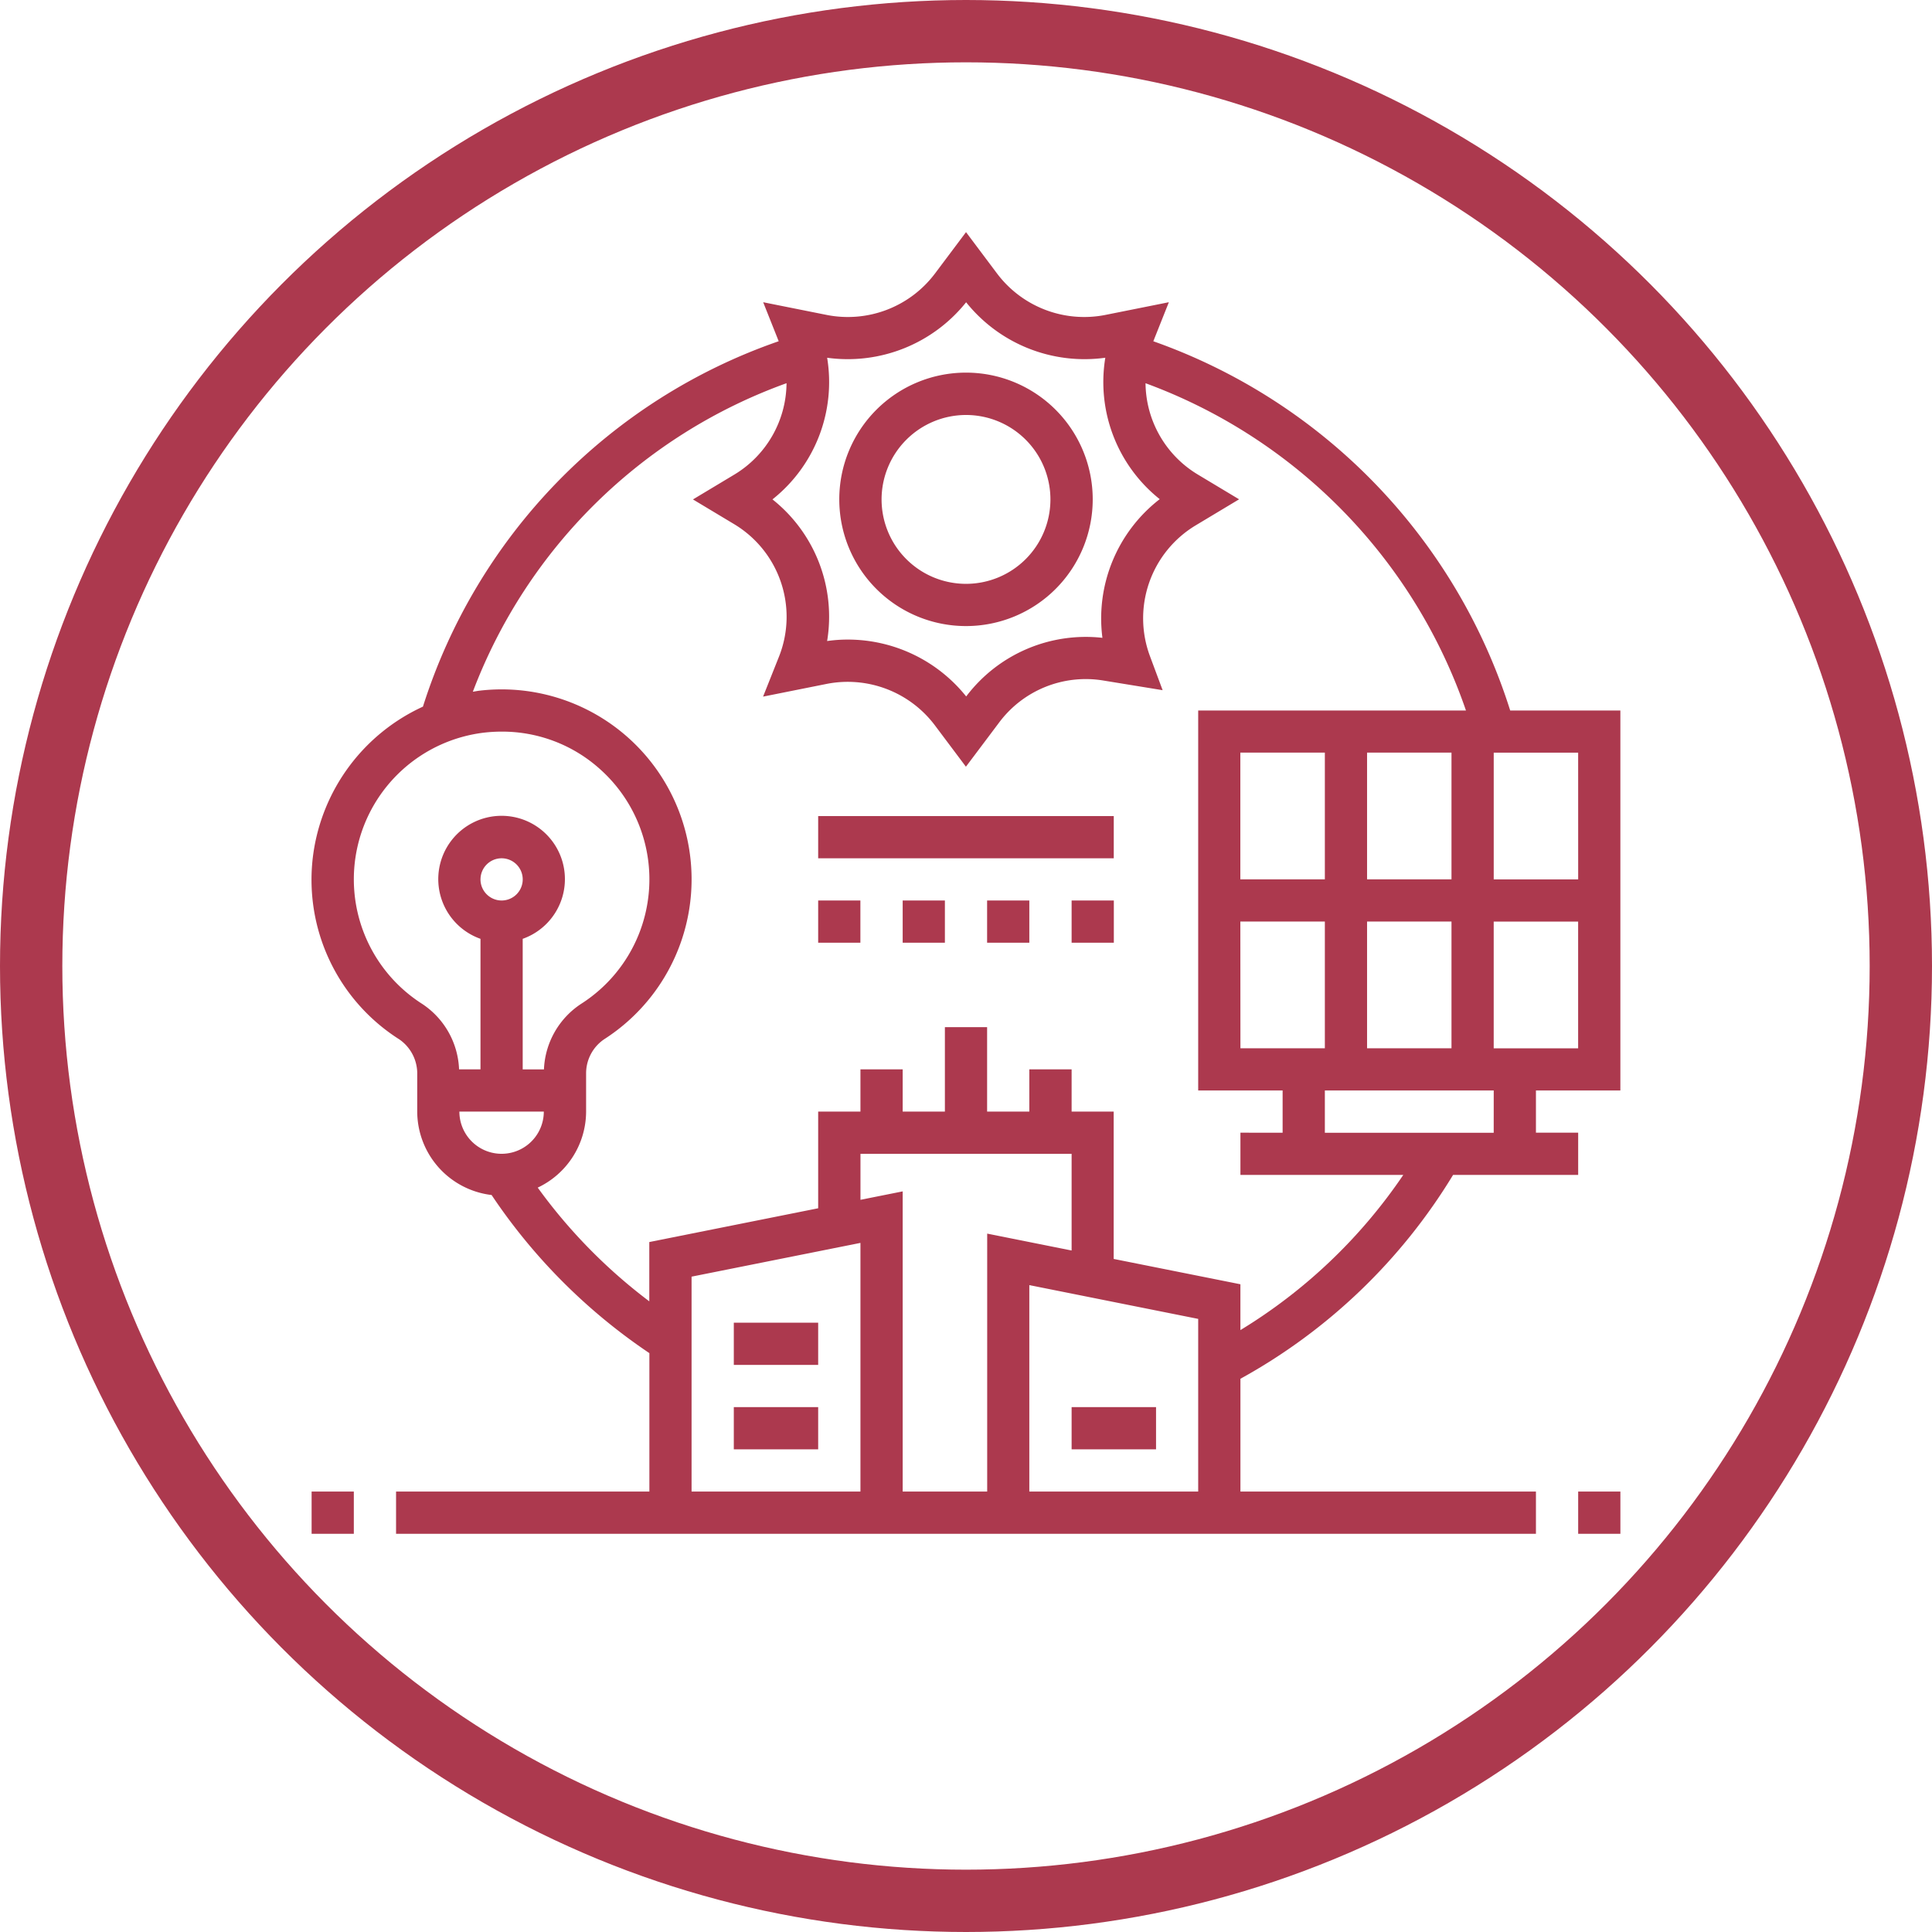 <svg xmlns="http://www.w3.org/2000/svg" xmlns:xlink="http://www.w3.org/1999/xlink" width="93" height="93" viewBox="0 0 93 93">
  <defs>
    <clipPath id="clip-path">
      <rect id="Rectángulo_8824" data-name="Rectángulo 8824" width="63" height="63" fill="#ac394e"/>
    </clipPath>
  </defs>
  <g id="Grupo_1052721" data-name="Grupo 1052721" transform="translate(-413 -957.465)">
    <g id="Grupo_1052493" data-name="Grupo 1052493" transform="translate(38 -132.535)">
      <g id="Enmascarar_grupo_87" data-name="Enmascarar grupo 87" transform="translate(390 1101)" clip-path="url(#clip-path)">
        <g id="ecosistema_1_" data-name="ecosistema (1)" transform="translate(0 0.169)">
          <path id="Trazado_108032" data-name="Trazado 108032" d="M32.516,20.322a6.1,6.1,0,1,0-6.1-6.1A6.1,6.1,0,0,0,32.516,20.322Zm0-10.161a4.064,4.064,0,1,1-4.064,4.064A4.069,4.069,0,0,1,32.516,10.161Z" transform="translate(-1.016 -1.354)" fill="#ac394e"/>
          <path id="Trazado_108033" data-name="Trazado 108033" d="M58.712,24.387A27.679,27.679,0,0,0,41.533,6.612l.748-1.879-3.064.613a5.249,5.249,0,0,1-5.2-1.987l-1.5-2-1.5,2a5.248,5.248,0,0,1-5.2,1.987l-3.064-.613L23.5,6.611A27.349,27.349,0,0,0,6.375,24.2a9.2,9.2,0,0,0-5.283,7.12,9.1,9.1,0,0,0,4.15,8.9A2,2,0,0,1,6.1,41.915v1.778A4.057,4.057,0,0,0,9.68,47.709a27.765,27.765,0,0,0,7.595,7.611v6.664H5.081v2.032H59.951V61.984H45.726v-5.43a27.464,27.464,0,0,0,10.236-9.812h6.022V44.709H59.951V42.677h4.064V24.387Zm3.272,8.129H57.919v-6.1h4.064ZM51.822,40.645v-6.1h4.064v6.1Zm-6.1-6.1H49.79v6.1H45.726Zm0-2.032v-6.1H49.79v6.1Zm6.1,0v-6.1h4.064v6.1Zm-26-25.108a7.3,7.3,0,0,0,6.7-2.67,7.3,7.3,0,0,0,6.7,2.67,7.209,7.209,0,0,0,2.619,6.808,7.257,7.257,0,0,0-2.758,6.675,7.215,7.215,0,0,0-6.558,2.822,7.3,7.3,0,0,0-5.694-2.738,7.052,7.052,0,0,0-1,.07,7.208,7.208,0,0,0-2.631-6.818,7.211,7.211,0,0,0,2.632-6.818ZM6.338,38.509A7.111,7.111,0,0,1,9.328,25.45a7.585,7.585,0,0,1,.841-.047A7.032,7.032,0,0,1,14.9,27.21,7.108,7.108,0,0,1,14,38.5a3.965,3.965,0,0,0-1.8,3.163H11.177V35.377a3.048,3.048,0,1,0-2.032,0v6.284H8.114a3.961,3.961,0,0,0-1.776-3.152Zm2.808-5.993a1.016,1.016,0,1,1,1.016,1.016A1.018,1.018,0,0,1,9.145,32.516ZM8.129,43.693h4.064a2.032,2.032,0,1,1-4.064,0ZM37.6,45.726v4.654l-4.064-.813V61.984H29.468V47.534l-2.032.406V45.726ZM27.435,50.014v11.97H19.306V51.639Zm8.129,11.97V52.046l8.129,1.626v8.312Zm10.161-7.772V52.005l-6.1-1.219V43.693H37.6V41.661H35.564v2.032H33.532V39.629H31.5v4.064H29.468V41.661H27.435v2.032H25.4v4.654l-8.129,1.626v2.854A25.742,25.742,0,0,1,11.9,47.353a4.059,4.059,0,0,0,2.329-3.66V41.872a1.982,1.982,0,0,1,.876-1.665,9.144,9.144,0,0,0-6-16.776c-.111.012-.218.036-.328.052a25.318,25.318,0,0,1,15.1-14.852,5.184,5.184,0,0,1-2.526,4.407l-1.978,1.188,1.979,1.188A5.2,5.2,0,0,1,23.5,21.828l-.752,1.89,3.064-.613a5.25,5.25,0,0,1,5.2,1.987l1.5,2,1.6-2.129a5.2,5.2,0,0,1,5.014-2.02l2.855.465-.61-1.638a5.221,5.221,0,0,1,2.2-6.295l2.091-1.255-1.979-1.188a5.186,5.186,0,0,1-2.525-4.4A25.653,25.653,0,0,1,56.583,24.387H43.693v18.29h4.064v2.032H45.726v2.032h7.84a25.436,25.436,0,0,1-7.84,7.47Zm12.193-9.5H49.79V42.677h8.129Zm0-4.064v-6.1h4.064v6.1Z" transform="translate(-1.016 -1.354)" fill="#ac394e"/>
          <path id="Trazado_108034" data-name="Trazado 108034" d="M61.984,61.984h2.032v2.032H61.984Z" transform="translate(-1.016 -1.354)" fill="#ac394e"/>
          <path id="Trazado_108035" data-name="Trazado 108035" d="M1.016,61.984H3.048v2.032H1.016Z" transform="translate(-1.016 -1.354)" fill="#ac394e"/>
          <path id="Trazado_108036" data-name="Trazado 108036" d="M37.6,57.919h4.064v2.032H37.6Z" transform="translate(-1.016 -1.354)" fill="#ac394e"/>
          <path id="Trazado_108037" data-name="Trazado 108037" d="M21.339,53.855H25.4v2.032H21.339Z" transform="translate(-1.016 -1.354)" fill="#ac394e"/>
          <path id="Trazado_108038" data-name="Trazado 108038" d="M21.339,57.919H25.4v2.032H21.339Z" transform="translate(-1.016 -1.354)" fill="#ac394e"/>
          <path id="Trazado_108039" data-name="Trazado 108039" d="M25.4,29.468H39.629V31.5H25.4Z" transform="translate(-1.016 -1.354)" fill="#ac394e"/>
          <path id="Trazado_108040" data-name="Trazado 108040" d="M37.6,33.532h2.032v2.032H37.6Z" transform="translate(-1.016 -1.354)" fill="#ac394e"/>
          <path id="Trazado_108041" data-name="Trazado 108041" d="M29.468,33.532H31.5v2.032H29.468Z" transform="translate(-1.016 -1.354)" fill="#ac394e"/>
          <path id="Trazado_108042" data-name="Trazado 108042" d="M25.4,33.532h2.032v2.032H25.4Z" transform="translate(-1.016 -1.354)" fill="#ac394e"/>
          <path id="Trazado_108043" data-name="Trazado 108043" d="M33.532,33.532h2.032v2.032H33.532Z" transform="translate(-1.016 -1.354)" fill="#ac394e"/>
        </g>
      </g>
      <g id="Elipse_8062" data-name="Elipse 8062" transform="translate(375 1090)" fill="none" stroke="#ac394e" stroke-width="3">
        <circle cx="46.5" cy="46.5" r="46.5" stroke="none"/>
        <circle cx="46.5" cy="46.5" r="45" fill="none"/>
      </g>
    </g>
  </g>
</svg>
